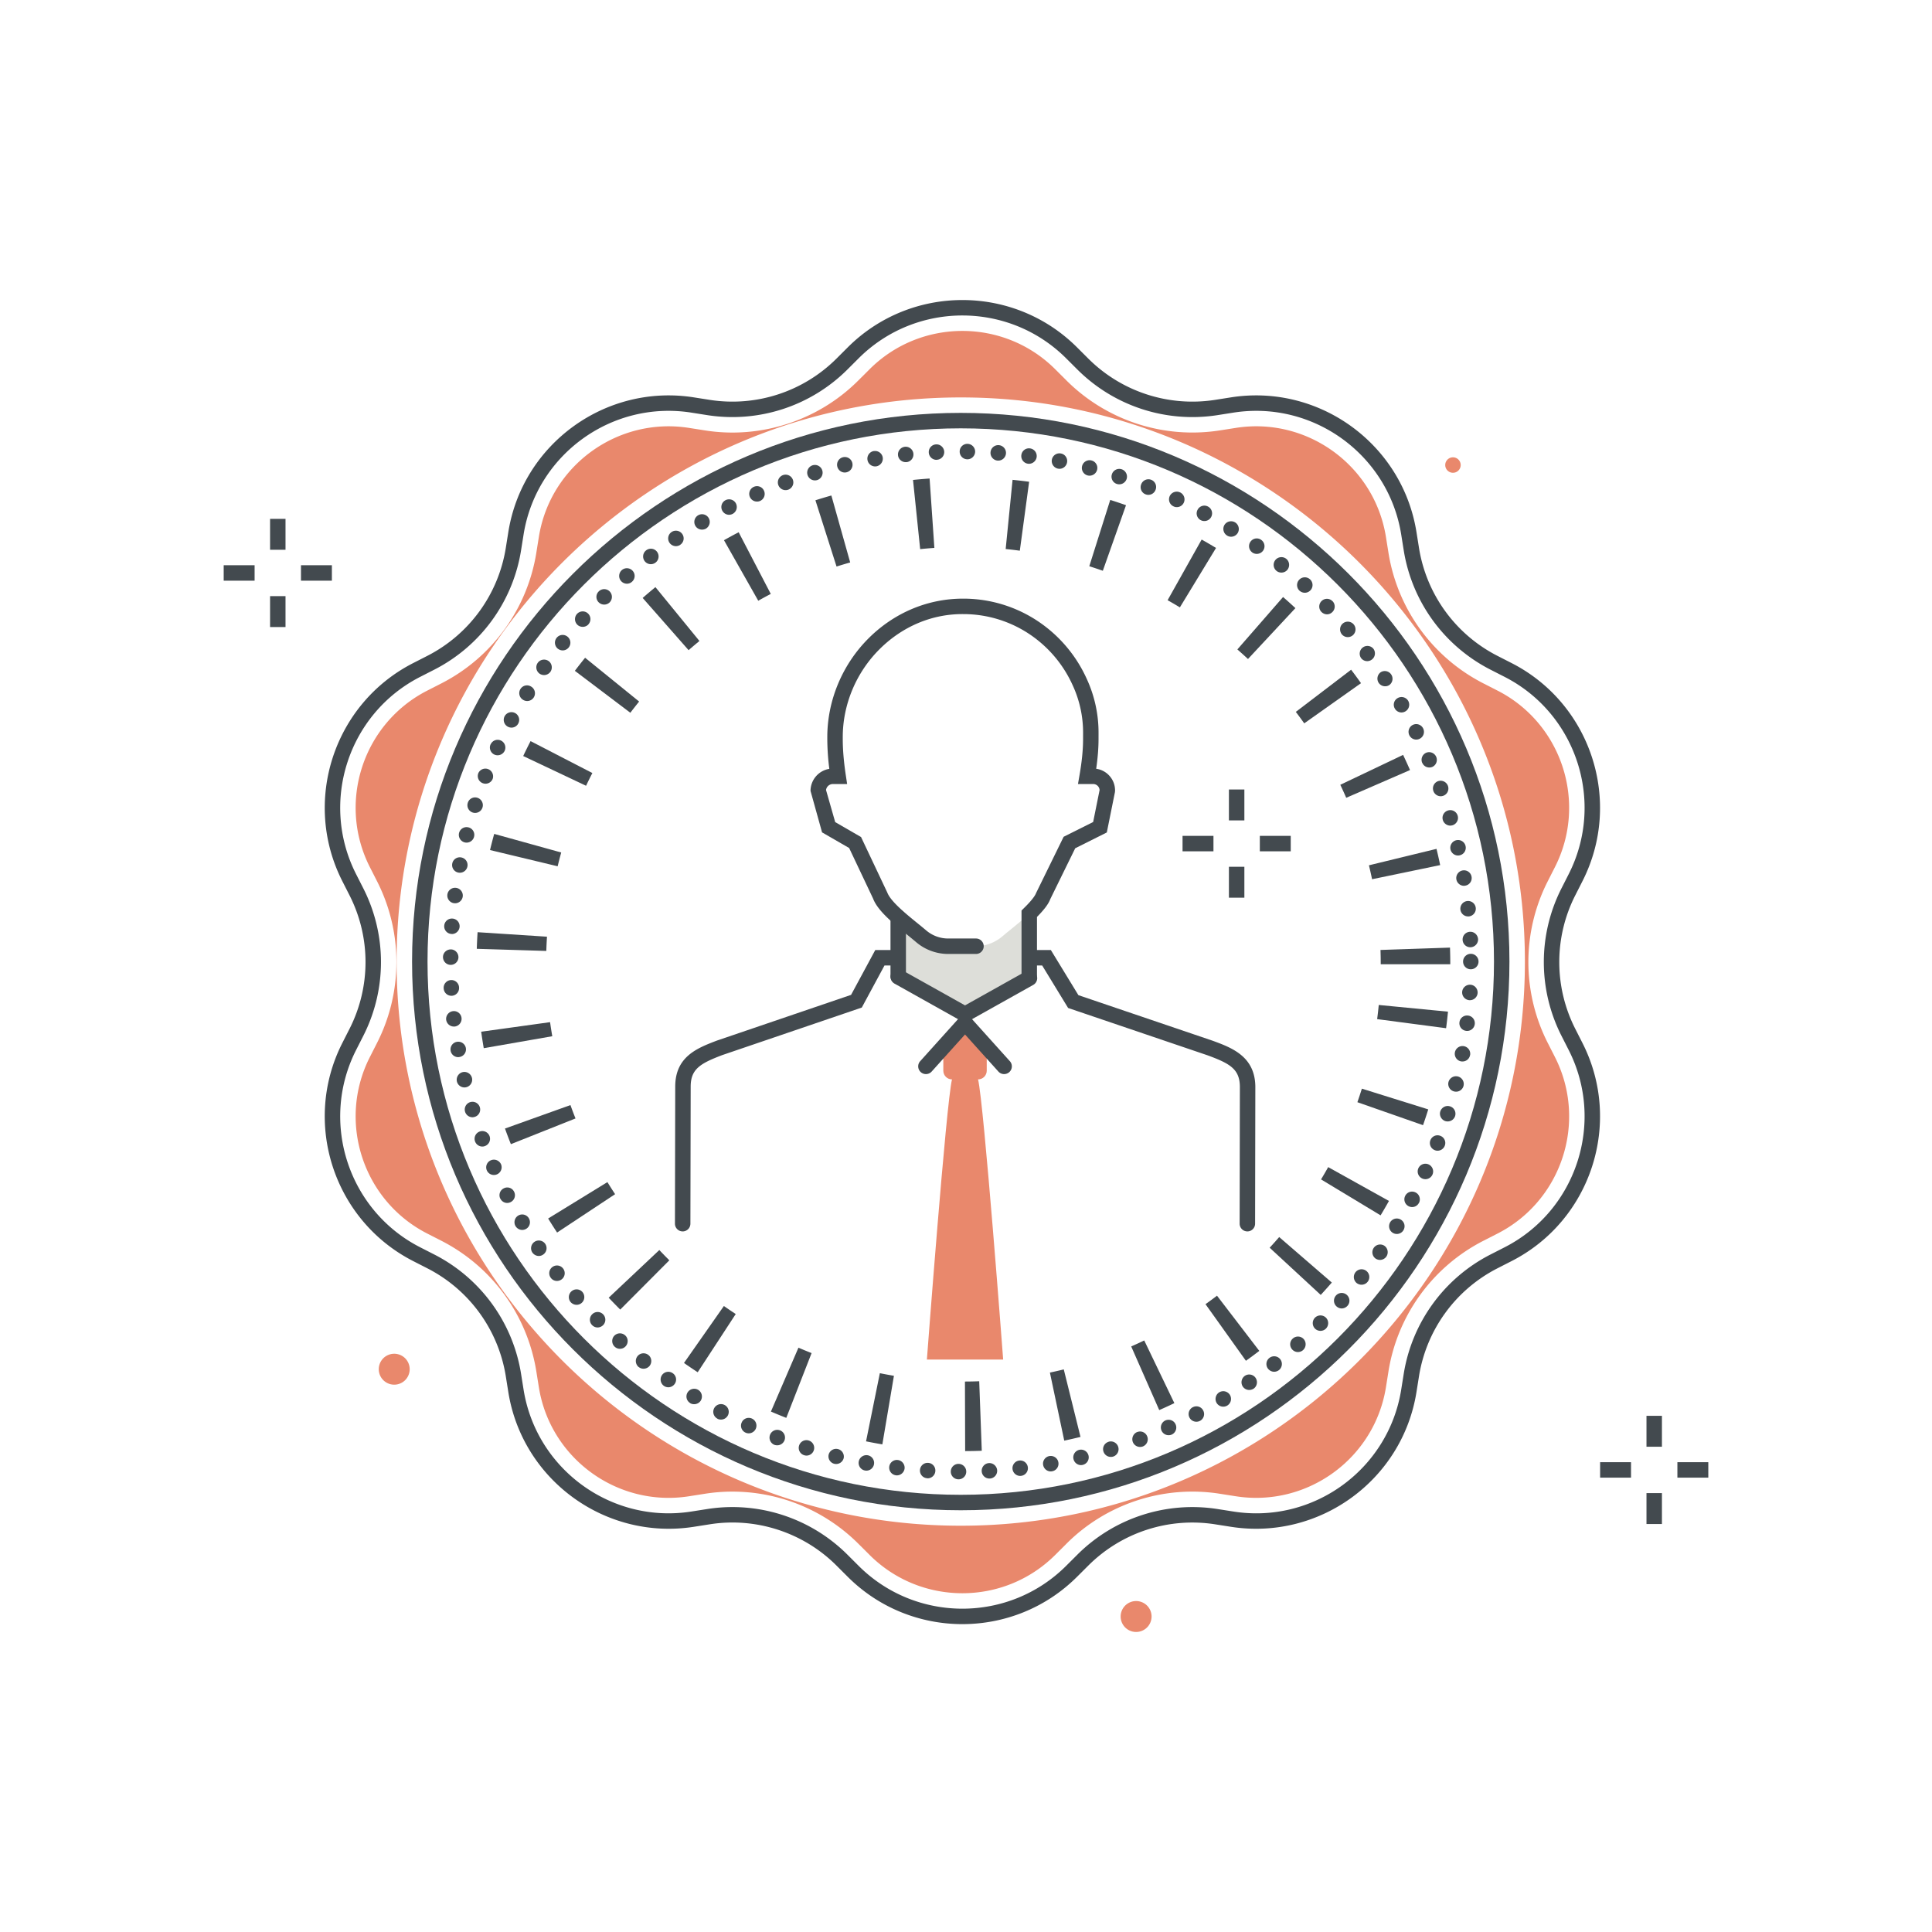 <?xml version="1.0" encoding="utf-8"?><svg xmlns="http://www.w3.org/2000/svg" width="250" height="250" viewBox="0 0 250 250"><g fill="none" fill-rule="evenodd"><path fill="#434A4F" d="M124.321 55.427c-38.047 0-69 30.953-69 69s30.953 69 69 69 69-30.953 69-69-30.953-69-69-69zm0 140c-39.149 0-71-31.85-71-71 0-39.149 31.851-71 71-71 39.15 0 71 31.851 71 71 0 39.15-31.85 71-71 71z"/><path fill="#434A4F" d="M94.773 195.014a21.08 21.08 0 0 1 14.857 6.131l1.484 1.481c7.4 7.382 19.438 7.383 26.839 0l1.485-1.481a21.068 21.068 0 0 1 18.093-5.879l2.072.325c10.331 1.631 20.066-5.453 21.713-15.775l.33-2.07a21.068 21.068 0 0 1 11.182-15.392l1.867-.954c9.308-4.756 13.029-16.206 8.294-25.525l-.949-1.869a21.072 21.072 0 0 1 0-19.026l.949-1.869c4.735-9.318 1.014-20.769-8.294-25.525l-1.867-.954a21.069 21.069 0 0 1-11.182-15.392l-.33-2.07c-1.647-10.322-11.394-17.398-21.713-15.776l-2.072.326a21.072 21.072 0 0 1-18.093-5.879l-1.485-1.481c-7.399-7.382-19.437-7.384-26.839 0l-1.484 1.481a21.081 21.081 0 0 1-18.094 5.879l-2.071-.326C79.139 51.77 69.398 58.848 67.751 69.17l-.33 2.07a21.069 21.069 0 0 1-11.182 15.392l-1.867.954c-9.308 4.756-13.028 16.207-8.294 25.525l.949 1.869a21.066 21.066 0 0 1 0 19.026l-.949 1.869c-4.734 9.319-1.014 20.769 8.294 25.525l1.867.954a21.068 21.068 0 0 1 11.182 15.392l.33 2.07c1.648 10.323 11.392 17.399 21.714 15.775l2.071-.325a20.896 20.896 0 0 1 3.237-.252zm29.761 15.148c-5.372 0-10.742-2.04-14.832-6.12l-1.484-1.481c-4.281-4.27-10.405-6.262-16.371-5.318l-2.072.325c-11.404 1.78-22.178-6.028-23.999-17.437l-.33-2.071a19.058 19.058 0 0 0-10.117-13.925l-1.867-.954c-10.287-5.257-14.4-17.912-9.167-28.213l.949-1.869a19.062 19.062 0 0 0 0-17.213l-.949-1.869c-5.233-10.299-1.12-22.955 9.167-28.213l1.867-.954a19.058 19.058 0 0 0 10.117-13.925l.33-2.07C67.597 57.447 78.36 49.63 89.775 51.418l2.072.326a19.073 19.073 0 0 0 16.371-5.318l1.484-1.482c8.178-8.159 21.486-8.16 29.663 0l1.485 1.482a19.07 19.07 0 0 0 16.371 5.318l2.071-.326c11.402-1.789 22.178 6.029 23.999 17.437l.33 2.07a19.058 19.058 0 0 0 10.117 13.925l1.867.954c10.288 5.258 14.4 17.914 9.167 28.213l-.949 1.869a19.062 19.062 0 0 0 0 17.213l.949 1.869c5.233 10.301 1.121 22.956-9.167 28.213l-1.867.954a19.058 19.058 0 0 0-10.117 13.925l-.33 2.071c-1.821 11.409-12.584 19.217-23.999 17.437l-2.071-.325a19.06 19.06 0 0 0-16.371 5.318l-1.485 1.481c-4.089 4.079-9.461 6.119-14.831 6.12z"/><path fill="#434A4F" d="M125.163 59.433a.994.994 0 0 1-.98-1.01c0-.56.46-1 1.01-.99.55.01.99.46.99 1.01-.01.55-.46.99-1 .99h-.02zm-4.98-.889a.988.988 0 0 1 .95-1.04c.55-.031 1.02.399 1.05.949a.997.997 0 0 1-.96 1.04v.011h-.04c-.53 0-.98-.42-1-.96zm8.92 1.059c-.55-.04-.97-.519-.93-1.07.04-.56.52-.97 1.07-.93.55.04.97.52.93 1.07-.04.53-.48.93-1 .93h-.07zm-12.9-.69a1 1 0 1 1 1.99-.21 1 1 0 0 1-.89 1.1h-.1c-.51 0-.95-.38-1-.89zm16.819 1.091h-.009a.994.994 0 0 1-.85-1.121.988.988 0 0 1 1.12-.86c.55.07.93.57.86 1.12-.07.5-.5.87-.99.87-.05 0-.09 0-.131-.009zm-20.769-.481a.999.999 0 0 1 .82-1.16l-.01.01a1 1 0 0 1 1.16.81c.09.55-.28 1.06-.82 1.16-.06.01-.11.01-.17.01-.48 0-.9-.349-.98-.83zm24.65 1.12a1.01 1.01 0 0 1-.79-1.179.997.997 0 0 1 1.18-.781c.54.1.89.63.78 1.17a.994.994 0 0 1-.98.81c-.06 0-.12-.01-.19-.02zm-28.56-.28a.998.998 0 0 1 .75-1.2 1 1 0 1 1 .45 1.95c-.08.02-.15.03-.23.03a.999.999 0 0 1-.97-.78zm32.4 1.16a1.001 1.001 0 1 1 .5-1.939c.54.139.86.679.72 1.219a1.01 1.01 0 0 1-1.22.72zm-36.25-.07a.997.997 0 1 1 1.91-.58c.16.53-.14 1.091-.67 1.25a1.004 1.004 0 0 1-1.24-.67zm40.029 1.17a.986.986 0 0 1-.639-1.26c.17-.52.73-.81 1.26-.64.52.17.81.741.64 1.26a1.006 1.006 0 0 1-1.261.64zm-43.809.14a1.002 1.002 0 1 1 1.29.6 1.007 1.007 0 0 1-1.29-.6zm47.52 1.201a.989.989 0 0 1-.56-1.301.996.996 0 1 1 1.849.74.991.991 0 0 1-1.289.561zm-51.2.339a.994.994 0 0 1 .52-1.31c.5-.22 1.09 0 1.31.511a.996.996 0 0 1-.511 1.319.946.946 0 0 1-.399.08.998.998 0 0 1-.92-.6zm54.82 1.22c-.5-.229-.72-.82-.49-1.33.24-.5.84-.71 1.33-.479h.01c.5.239.71.83.48 1.33a.994.994 0 0 1-.911.579.894.894 0 0 1-.419-.1zm-58.4.54a.994.994 0 0 1 .43-1.34c.5-.25 1.1-.06 1.35.43a1.008 1.008 0 0 1-.89 1.46c-.36 0-.71-.2-.89-.55zm61.92 1.24h-.01a.988.988 0 0 1-.39-1.35.984.984 0 0 1 1.35-.4c.49.26.66.87.4 1.35a.99.99 0 0 1-.88.52.889.889 0 0 1-.47-.12zm-65.39.741a.996.996 0 1 1 1.72-1.011c.28.471.12 1.08-.35 1.37-.16.09-.34.13-.51.13-.34 0-.68-.17-.86-.489zm68.789 1.25a1.005 1.005 0 0 1-.319-1.381c.29-.46.91-.6 1.38-.31.46.29.61.91.32 1.38-.19.3-.52.47-.85.47-.18 0-.37-.05-.531-.159zm-72.139.939a.999.999 0 0 1 .27-1.39.999.999 0 0 1 1.39.27.986.986 0 0 1-.271 1.38v.011c-.17.109-.359.169-.559.169-.32 0-.64-.16-.83-.44zm75.41 1.26v-.01a.994.994 0 0 1-.23-1.39c.32-.45.94-.56 1.39-.23.45.32.56.94.24 1.391-.2.279-.51.419-.82.419-.2 0-.4-.06-.58-.18zm-78.62 1.12a1 1 0 0 1 .19-1.399.991.991 0 0 1 1.4.179 1 1 0 1 1-1.59 1.22zm81.76 1.26a1 1 0 0 1-.15-1.409 1.01 1.01 0 0 1 1.41-.151c.43.35.49.981.15 1.41-.2.25-.49.37-.78.37-.22 0-.45-.07-.63-.22zm-84.82 1.31c-.36-.42-.31-1.05.1-1.41a.998.998 0 0 1 1.41.1.988.988 0 0 1-.101 1.41.962.962 0 0 1-.649.25c-.28 0-.56-.12-.76-.35zm87.8 1.26a.997.997 0 0 1-.06-1.41c.37-.41 1-.44 1.41-.069.41.37.44 1.009.07 1.409-.2.22-.47.33-.74.33-.24 0-.48-.09-.68-.26zm-90.7 1.49a.987.987 0 0 1 .02-1.41.996.996 0 0 1 1.41.01c.39.4.379 1.03-.01 1.42a1.015 1.015 0 0 1-1.42-.02zm93.53 1.25a.996.996 0 0 1 .02-1.41.986.986 0 0 1 1.41.021h.01a.995.995 0 0 1-.03 1.409c-.19.19-.44.29-.69.29-.26 0-.52-.11-.72-.31zm-96.26 1.68a1.01 1.01 0 0 1-.07-1.42.998.998 0 1 1 1.48 1.34v.011a.99.99 0 0 1-.74.319c-.24 0-.48-.08-.67-.25zm98.91 1.23c-.35-.42-.31-1.049.11-1.41a1 1 0 1 1-.11 1.41zm-101.46 1.85c-.43-.35-.5-.979-.15-1.41.34-.43.97-.5 1.4-.15a1 1 0 0 1-.621 1.78c-.219 0-.439-.079-.629-.22zm103.94 1.21a1 1 0 0 1 1.59-1.21 1 1 0 0 1-.191 1.4.985.985 0 0 1-1.399-.19zm-106.3 2.02c-.45-.32-.56-.95-.24-1.4.32-.45.94-.55 1.4-.24.45.32.55.95.24 1.4-.201.27-.51.42-.82.42-.2 0-.4-.059-.58-.18zm108.58 1.19c-.3-.46-.18-1.08.28-1.39a1 1 0 0 1 1.11 1.66.94.94 0 0 1-.56.17 1 1 0 0 1-.83-.44zm-110.74 2.181a1.006 1.006 0 0 1-.32-1.381c.29-.47.9-.619 1.37-.329a1.004 1.004 0 1 1-1.05 1.71zm112.83 1.149a.985.985 0 0 1 .36-1.359 1 1 0 0 1 1.37.359 1.007 1.007 0 0 1-.87 1.5.99.99 0 0 1-.86-.5zm-114.78 2.34c-.49-.26-.67-.87-.41-1.36.27-.48.87-.66 1.36-.4a1 1 0 0 1 .399 1.35.983.983 0 0 1-.879.53c-.16 0-.32-.04-.47-.12zm116.66 1.12c-.25-.5-.05-1.1.44-1.35a1.002 1.002 0 1 1 .45 1.9c-.36 0-.71-.199-.89-.55zm-118.4 2.49c-.5-.23-.72-.83-.49-1.33h.01c.23-.5.82-.72 1.32-.49.499.23.72.83.49 1.33a1.011 1.011 0 0 1-1.33.49zm120.07 1.071h-.01a.996.996 0 0 1 .52-1.311.999.999 0 0 1 .8 1.83.938.938 0 0 1-.4.08c-.39 0-.75-.22-.91-.599zm-121.58 2.629a.993.993 0 0 1-.57-1.29 1 1 0 0 1 1.86.73.995.995 0 0 1-1.29.56zm123.02 1.03v-.01a.996.996 0 0 1 .6-1.279 1.01 1.01 0 0 1 1.28.609 1.001 1.001 0 0 1-.94 1.34c-.41 0-.79-.26-.94-.66zm-124.31 2.77a.997.997 0 0 1-.64-1.26c.16-.53.73-.82 1.25-.65.53.17.82.74.65 1.26a1 1 0 0 1-1.26.65zm125.53.97a.994.994 0 0 1 .68-1.24.991.991 0 0 1 1.24.68c.16.52-.15 1.08-.68 1.241-.09.019-.18.04-.28.04-.43 0-.83-.29-.96-.721zm-126.58 2.891a1.01 1.01 0 0 1-.72-1.221.997.997 0 0 1 1.22-.72c.53.13.86.68.72 1.21v.01a1.003 1.003 0 0 1-1.22.721zm127.57.92c-.12-.541.22-1.081.76-1.201a.995.995 0 0 1 1.19.75.995.995 0 0 1-.75 1.201.875.875 0 0 1-.22.029c-.46 0-.87-.32-.98-.779zm-128.38 2.989a.994.994 0 0 1-.791-1.17.99.99 0 0 1 1.171-.79c.54.1.9.631.79 1.17a.995.995 0 0 1-1.17.79zm129.14.87c-.09-.54.28-1.06.819-1.15a.994.994 0 0 1 1.151.831.993.993 0 0 1-.82 1.139c-.05.01-.11.02-.16.02-.48 0-.91-.35-.99-.84zm-129.71 3.09a1.002 1.002 0 1 1 .13.01c-.05 0-.09-.01-.13-.01zm130.23.81a1 1 0 0 1 .9-1.09.996.996 0 0 1 1.09.89c.059.55-.34 1.04-.89 1.101h-.1a1 1 0 0 1-1-.901zm-130.56 3.17a.988.988 0 0 1-.93-1.059.99.99 0 0 1 1.06-.931c.55.03.97.51.93 1.061-.04.529-.48.939-1 .939-.02 0-.04 0-.06-.01zm130.85.76a.99.99 0 0 1 .95-1.04c.55-.029 1.02.4 1.05.96v-.01c.02.561-.41 1.021-.96 1.05h-.05c-.53 0-.97-.42-.99-.96zm-130.951 3.24c-.549 0-.989-.46-.989-1.01 0-.549.46-.99 1.01-.99s.99.46.99 1.01a1 1 0 0 1-1 .99h-.011zm131.011-.429c0-.551.449-1 1-1 .55 0 1 .449 1 1 0 .559-.45 1-1 1a.99.99 0 0 1-1-1zm-131.91 3.479a.997.997 0 1 1 1.99-.1.996.996 0 0 1-.94 1.05h-.05a1 1 0 0 1-1-.95zm132.73 1.521a1.006 1.006 0 0 1-.94-1.061c.03-.55.51-.97 1.06-.939.55.029.97.509.94 1.059a1 1 0 0 1-1 .941h-.06zm-132.41 2.519c-.05-.54.34-1.04.89-1.1a.993.993 0 0 1 1.1.88c.06.55-.33 1.04-.88 1.111h-.11c-.51 0-.94-.381-1-.891zm131.99 1.45a.986.986 0 0 1-.87-1.11c.06-.55.56-.94 1.11-.87.55.06.94.56.87 1.11a.995.995 0 0 1-.99.88c-.04 0-.08 0-.12-.01zm-131.411 2.571a.992.992 0 0 1 .811-1.151.998.998 0 0 1 1.16.81.997.997 0 0 1-.82 1.15.888.888 0 0 1-.17.021.99.99 0 0 1-.981-.83zm130.751 1.379a1.001 1.001 0 1 1 1.17-.81h-.01a.98.98 0 0 1-.98.82c-.06 0-.12 0-.18-.01zm-129.94 2.6c-.12-.54.21-1.08.75-1.21.53-.12 1.07.21 1.2.75a1.003 1.003 0 0 1-.971 1.231c-.459 0-.869-.311-.979-.771zm129.04 1.29c-.53-.13-.86-.67-.73-1.21.14-.53.68-.86 1.21-.729.54.13.87.679.74 1.21a1 1 0 0 1-1.22.729zm-127.98 2.63c-.161-.529.14-1.09.669-1.25a.994.994 0 0 1 1.241.67.995.995 0 0 1-.66 1.24c-.1.03-.2.05-.29.05-.43 0-.831-.279-.96-.71zm126.85 1.21c-.52-.17-.82-.73-.66-1.25.17-.529.73-.83 1.26-.66.53.16.82.72.66 1.25-.14.43-.53.7-.96.7-.1 0-.2-.01-.3-.04zm-125.56 2.63a.995.995 0 0 1 .589-1.279.998.998 0 1 1 .701 1.87.891.891 0 0 1-.35.069c-.4 0-.79-.25-.94-.66zm124.2 1.131a.991.991 0 0 1-.58-1.29.986.986 0 0 1 1.28-.571c.52.19.78.77.58 1.281a1 1 0 0 1-.931.649.856.856 0 0 1-.349-.069zm-122.67 2.63a.989.989 0 0 1 .51-1.321c.5-.219 1.089.01 1.32.51a1.001 1.001 0 0 1-1.83.811zm121.07 1.049a1 1 0 1 1 .823-1.821 1 1 0 0 1-.823 1.821zm-119.32 2.6h-.01a.99.99 0 0 1 .44-1.34.98.98 0 0 1 1.339.43.994.994 0 0 1-.429 1.341.975.975 0 0 1-1.34-.431zm117.5.96a.998.998 0 0 1-.41-1.35.99.99 0 0 1 1.35-.41c.49.25.67.861.42 1.35h-.01a.975.975 0 0 1-.88.53c-.16 0-.32-.04-.47-.12zm-115.54 2.59c-.28-.47-.12-1.09.349-1.369a.995.995 0 0 1 1.371.349.998.998 0 0 1-.86 1.51c-.34 0-.67-.18-.86-.49zm113.52.87c-.48-.29-.62-.91-.34-1.38.29-.47.9-.62 1.379-.33.471.29.621.9.331 1.37a1 1 0 0 1-1.37.34zm-111.34 2.551a1 1 0 0 1 .27-1.391c.45-.31 1.08-.189 1.39.26.31.46.19 1.08-.27 1.39a.973.973 0 0 1-.56.18c-.32 0-.63-.16-.83-.439zm109.1.769a1.006 1.006 0 0 1 1.15-1.65c.45.32.56.94.25 1.4-.2.28-.51.43-.83.43-.19 0-.39-.06-.57-.18zm-106.71 2.51a.99.99 0 0 1 .18-1.399.992.992 0 0 1 1.4.179.993.993 0 0 1-.18 1.401c-.18.139-.4.21-.61.21a.97.97 0 0 1-.79-.391zm104.28.67c-.43-.35-.5-.97-.16-1.41a1 1 0 1 1 .78 1.62c-.21 0-.43-.069-.62-.21zm-101.71 2.471a1 1 0 0 1 .1-1.411.998.998 0 0 1 1.41.09c.36.42.32 1.05-.091 1.41a.987.987 0 0 1-.659.25c-.28 0-.56-.12-.76-.339zm99.1.549c-.41-.36-.45-1-.08-1.41.36-.41 1-.45 1.41-.08.41.37.45 1 .08 1.41-.2.22-.47.34-.75.34-.23 0-.47-.09-.66-.26zm-96.33 2.42a.987.987 0 0 1 .01-1.41.989.989 0 0 1 1.41.01.996.996 0 0 1-.01 1.41c-.2.191-.45.29-.7.29a.972.972 0 0 1-.71-.3zm93.54.451a1.006 1.006 0 0 1 0-1.42 1.007 1.007 0 0 1 1.42.009c.38.39.38 1.02-.01 1.411a1.005 1.005 0 0 1-1.41 0zm-90.61 2.349c-.41-.37-.44-1-.08-1.41a1.01 1.01 0 0 1 1.42-.069c.41.359.44 1 .07 1.409a.979.979 0 0 1-.74.33.96.96 0 0 1-.67-.26zm87.65.34a.988.988 0 0 1 .09-1.41.999.999 0 0 1 1.41.08 1.02 1.02 0 0 1-.09 1.42.993.993 0 0 1-1.41-.09zm-84.55 2.28v.01c-.43-.35-.5-.979-.16-1.41.34-.43.97-.5 1.41-.159.43.34.5.969.159 1.409-.199.24-.489.37-.79.37a.974.974 0 0 1-.619-.22zm81.43.22a.992.992 0 0 1 .18-1.399 1 1 0 0 1 1.4.169c.34.44.26 1.07-.17 1.411-.19.139-.4.21-.62.21-.3 0-.59-.141-.79-.391zm-78.17 2.221a1.011 1.011 0 0 1-.25-1.401c.32-.45.94-.56 1.39-.24.46.311.57.94.25 1.391-.201.279-.51.429-.82.429-.2 0-.4-.06-.57-.179zm74.91.099a1.02 1.02 0 0 1 .26-1.4c.46-.31 1.08-.19 1.39.261.31.46.2 1.079-.25 1.399-.18.11-.38.17-.57.17-.32 0-.631-.149-.83-.43zm-71.52 2.13v-.01a.994.994 0 0 1-.33-1.37c.29-.469.91-.62 1.38-.33.47.29.61.901.33 1.38-.19.3-.52.47-.86.47-.18 0-.36-.04-.52-.14zm68.13-.019a1.017 1.017 0 0 1 .339-1.381 1.016 1.016 0 0 1 1.381.341c.28.479.13 1.089-.35 1.379a1.006 1.006 0 0 1-1.37-.339zm-64.6 2.04v-.011a.996.996 0 0 1-.42-1.35 1.001 1.001 0 1 1 1.77.94 1 1 0 0 1-.89.53c-.15 0-.32-.03-.46-.109zm61.09-.141a.996.996 0 0 1 .42-1.35h.01a.986.986 0 0 1 1.34.42.993.993 0 0 1-.88 1.46c-.36 0-.71-.19-.89-.53zm-57.45 1.94a.99.99 0 0 1-.49-1.33c.22-.5.82-.719 1.32-.49.5.231.719.82.49 1.33-.17.361-.53.58-.91.58-.14 0-.28-.03-.41-.09zm53.83-.26a1 1 0 0 1 .5-1.32c.51-.219 1.1 0 1.32.51a1 1 0 0 1-.5 1.32.969.969 0 0 1-.41.081.993.993 0 0 1-.91-.591zm-50.09 1.841a1.01 1.01 0 0 1-.57-1.301 1.001 1.001 0 0 1 1.87.72c-.16.4-.54.64-.94.64-.12 0-.24-.019-.36-.059zm46.37-.38a1.01 1.01 0 0 1 .59-1.29v.009c.51-.2 1.09.06 1.28.58.2.52-.06 1.09-.58 1.291-.11.04-.23.059-.351.059-.409 0-.789-.25-.939-.649zm-42.53 1.719a.991.991 0 0 1-.65-1.25c.17-.53.73-.82 1.26-.65h-.01a.997.997 0 0 1-.3 1.95c-.1 0-.2-.019-.3-.05zm38.73-.49a.987.987 0 0 1 .66-1.24v-.01a1.003 1.003 0 0 1 .59 1.92c-.1.03-.2.04-.3.04-.43 0-.82-.28-.95-.71zm-34.83 1.6a.993.993 0 0 1-.72-1.21 1 1 0 0 1 1.94.48 1.01 1.01 0 0 1-1.22.73zm30.96-.6c-.13-.53.2-1.07.73-1.2a.995.995 0 0 1 1.21.73 1 1 0 0 1-.74 1.21.973.973 0 0 1-.23.031c-.45 0-.861-.311-.97-.771zm-26.99 1.47a1 1 0 0 1-.8-1.17c.1-.54.63-.899 1.17-.8.54.1.9.63.8 1.17-.09.481-.51.82-.99.82-.06 0-.12-.009-.18-.02zm23.06-.71c-.1-.54.27-1.06.81-1.16.55-.09 1.07.27 1.16.81a.994.994 0 0 1-.81 1.16c-.06.01-.121.02-.17.02-.48 0-.9-.34-.99-.83zm-19.05 1.33a.997.997 0 1 1 .25-1.979c.54.069.93.569.87 1.109-.07.511-.5.88-1 .88-.04 0-.08 0-.12-.01zm15.089-.8a.996.996 0 0 1 .871-1.11.995.995 0 0 1 1.11.87.994.994 0 0 1-.87 1.11c-.04.01-.08.01-.12.01-.5 0-.93-.38-.991-.88zm-11.049 1.18a.99.99 0 0 1-.93-1.06.99.99 0 0 1 1.06-.929c.55.029.97.509.93 1.059a1 1 0 0 1-1 .941c-.02 0-.04 0-.06-.011zm7.06-.9a.999.999 0 0 1 .94-1.06c.549-.029 1.03.4 1.06.95.03.55-.4 1.021-.95 1.05h-.05c-.53 0-.97-.41-1-.94zm-3 1.041h-.011a.995.995 0 0 1-.989-1c0-.561.45-1 1-1 .56.009 1 .449 1 1.009 0 .55-.45.991-1 .991z"/><path fill="#E9886C" d="M124.322 197.427c-40.253 0-73-32.748-73-73s32.747-73 73-73c40.252 0 73 32.748 73 73s-32.748 73-73 73zm75.935-62.516a23.07 23.07 0 0 1 0-20.836l.949-1.87c4.237-8.338.908-18.583-7.42-22.838l-1.867-.954a23.077 23.077 0 0 1-12.248-16.858l-.33-2.069c-1.474-9.237-10.189-15.57-19.428-14.116l-2.071.325a23.076 23.076 0 0 1-19.817-6.438l-1.484-1.481c-6.621-6.606-17.394-6.606-24.014 0l-1.485 1.481c-5.18 5.168-12.588 7.58-19.816 6.438l-2.072-.325c-9.238-1.45-17.954 4.88-19.427 14.115l-.331 2.07a23.076 23.076 0 0 1-12.247 16.858l-1.867.954c-8.329 4.255-11.657 14.5-7.421 22.838l.95 1.87a23.076 23.076 0 0 1 0 20.836l-.95 1.87c-4.237 8.337-.908 18.583 7.421 22.838l1.867.954a23.076 23.076 0 0 1 12.247 16.857l.331 2.071c1.473 9.235 10.189 15.566 19.427 14.115l2.071-.325a22.782 22.782 0 0 1 3.545-.277 23.084 23.084 0 0 1 16.272 6.716l1.485 1.481c6.62 6.605 17.393 6.604 24.014 0l1.484-1.481c5.18-5.168 12.588-7.579 19.817-6.439l2.071.325c9.24 1.446 17.954-4.879 19.428-14.115l.33-2.071a23.077 23.077 0 0 1 12.248-16.857l1.867-.954c8.328-4.255 11.657-14.501 7.421-22.838l-.95-1.87z"/><path fill="#434A4F" d="M119.069 71.057l-.925-8.953a62.879 62.879 0 0 1 2.146-.183l.617 8.978a55.97 55.97 0 0 0-1.838.158zm12.895.203a52.503 52.503 0 0 0-1.83-.215l.892-8.956c.719.072 1.433.156 2.143.251l-1.205 8.92zm-23.715 2.05l-2.734-8.574a59.196 59.196 0 0 1 2.064-.619l2.436 8.664a56.06 56.06 0 0 0-1.766.529zm34.456.547c-.579-.204-1.163-.4-1.751-.586l2.711-8.582a60.99 60.99 0 0 1 2.04.684l-3 8.484zm-44.587 3.878l-4.435-7.832c.627-.355 1.26-.698 1.9-1.031l4.156 7.982c-.546.284-1.086.577-1.621.881zm54.558.859a52.22 52.22 0 0 0-1.588-.928l4.406-7.848a63.97 63.97 0 0 1 1.86 1.087l-4.678 7.689zm-63.571 5.538l-5.943-6.759a59.212 59.212 0 0 1 1.651-1.399l5.694 6.971c-.475.388-.942.783-1.402 1.187zm72.385 1.143c-.451-.42-.91-.833-1.375-1.239l5.914-6.783c.541.47 1.073.95 1.596 1.438l-6.135 6.584zm-79.923 6.956l-7.181-5.426a63.72 63.72 0 0 1 1.327-1.693l6.99 5.668a52.9 52.9 0 0 0-1.136 1.451zm87.201 1.371a54.888 54.888 0 0 0-1.09-1.484l7.156-5.457a57.69 57.69 0 0 1 1.279 1.742l-7.345 5.199zm-92.931 8.076l-8.135-3.849a61.68 61.68 0 0 1 .954-1.929l7.996 4.131c-.28.543-.552 1.093-.815 1.647zm98.364 1.556a56.62 56.62 0 0 0-.766-1.682l8.125-3.871c.309.65.608 1.304.895 1.965l-8.254 3.588zM72.16 112.097l-8.752-2.101c.169-.702.349-1.398.541-2.089l8.672 2.406c-.163.59-.317 1.186-.461 1.784zm105.385 1.675a56.652 56.652 0 0 0-.405-1.802l8.744-2.127c.17.697.327 1.397.473 2.101l-8.812 1.828zm-106.853 9.279l-8.996-.275c.023-.72.057-1.436.104-2.15l8.98.582a56.27 56.27 0 0 0-.088 1.843zm116.973 1.72h-9c0-.618-.01-1.233-.03-1.847l8.994-.304c.024.715.036 1.431.036 2.151zm-.541 8.279l-8.922-1.175c.08-.609.15-1.219.208-1.833l8.959.867c-.07.718-.151 1.431-.245 2.141zm-124.526 2.584a60.453 60.453 0 0 1-.332-2.13l8.914-1.237c.085.611.179 1.217.285 1.821l-8.867 1.546zm121.542 9.963l-8.494-2.972c.202-.58.395-1.165.58-1.754l8.589 2.683a58.121 58.121 0 0 1-.675 2.043zm-118.033 2.456a64.512 64.512 0 0 1-.763-2.021l8.472-3.035c.208.581.426 1.157.655 1.73l-8.364 3.326zm112.541 9.213l-7.705-4.652c.318-.524.625-1.054.923-1.59l7.863 4.379c-.35.628-.71 1.249-1.081 1.863zm-106.56 2.225a61.331 61.331 0 0 1-1.158-1.817l7.67-4.709c.323.527.654 1.046.994 1.561l-7.506 4.965zm98.814 8.071l-6.609-6.107c.418-.453.83-.912 1.233-1.38l6.809 5.887c-.47.542-.946 1.075-1.433 1.6zm-90.643 1.898a67.678 67.678 0 0 1-1.495-1.537l6.552-6.17c.424.45.856.893 1.294 1.33l-6.351 6.377zm80.963 6.626l-5.231-7.325c.502-.358.998-.724 1.488-1.1l5.473 7.144c-.57.437-1.146.864-1.73 1.281zm-70.94 1.483a71.664 71.664 0 0 1-1.775-1.201l5.164-7.371c.505.354 1.016.7 1.533 1.037l-4.922 7.535zm59.722 4.897l-3.626-8.236c.567-.25 1.128-.508 1.685-.775l3.898 8.111c-.647.312-1.299.611-1.957.9zm-48.259 1.005a59.59 59.59 0 0 1-1.988-.816l3.562-8.266a52.71 52.71 0 0 0 1.7.7l-3.274 8.382zm35.968 2.947l-1.856-8.807a53.68 53.68 0 0 0 1.795-.411l2.164 8.736c-.697.173-1.398.333-2.103.482zm-23.537.484a66.49 66.49 0 0 1-2.11-.392l1.786-8.82c.603.122 1.211.234 1.822.337l-1.498 8.875zm10.714.869l-.026-9a54.031 54.031 0 0 0 1.847-.037l.33 8.994c-.714.027-1.431.041-2.151.043z"/><path fill="#E9886C" d="M129.809 175.927s-2.5-33.256-3.249-36.254c.621 0 1.124-.503 1.124-1.124v-2.811l-2.857-3.374-2.763 3.374v2.811c0 .621.503 1.124 1.124 1.124-.749 2.998-3.249 36.254-3.249 36.254h9.87"/><path fill="#DDDED9" d="M116.229 123.938v2.456l8.504 4.777 8.432-4.637.075-4.495v-3.789c.323-.318.653-.659.949-1.003a3.81 3.81 0 0 0-.281.266c-1.182 1.271-2.975 2.605-4.188 3.641a5.382 5.382 0 0 1-3.437 1.288h-3.649a5.382 5.382 0 0 1-3.436-1.288c-1.159-.989-2.844-2.249-4.023-3.467-.036-.037-.077-.073-.116-.11a17.7 17.7 0 0 0 1.19 1.138c-.009.005-.02.009-.02.02v5.203"/><path fill="#434A4F" d="M116.229 127.323a1 1 0 0 1-1-1v-7.588a1 1 0 1 1 2 0v7.588a1 1 0 0 1-1 1"/><path fill="#434A4F" d="M133.185 127.183a1 1 0 0 1-1-1v-8.363l.297-.294c.37-.364 1.35-1.332 1.591-1.976l3.562-7.271 3.818-1.91.833-4.133a.828.828 0 0 0-.828-.783h-1.968l.204-1.172c.303-1.738.456-3.298.456-4.637l.001-.766a14.593 14.593 0 0 0-1.35-6.211 15.706 15.706 0 0 0-4.58-5.872 15.398 15.398 0 0 0-9.511-3.331c-4.057-.05-7.915 1.578-10.879 4.524-3.037 3.016-4.779 7.166-4.779 11.387v.269c0 1.367.132 2.935.392 4.659l.174 1.15h-1.845a.893.893 0 0 0-.884.777l1.186 4.151 3.345 1.931 3.397 7.184c.429 1.141 2.409 2.752 3.855 3.927.421.342.822.668 1.176.97a4.386 4.386 0 0 0 2.798 1.049h3.646a1 1 0 1 1 0 2h-3.658a6.405 6.405 0 0 1-4.085-1.528 65.226 65.226 0 0 0-1.139-.939c-1.804-1.467-3.848-3.129-4.434-4.703l-3.097-6.54-3.505-2.023-1.492-5.365a2.898 2.898 0 0 1 2.431-2.855 31.488 31.488 0 0 1-.261-3.845v-.269c0-4.749 1.957-9.417 5.369-12.806 3.317-3.295 7.642-5.105 12.185-5.105h.118a17.381 17.381 0 0 1 10.735 3.76 17.722 17.722 0 0 1 5.162 6.614 16.58 16.58 0 0 1 1.53 7.054l-.001.752c0 1.148-.101 2.434-.303 3.835a2.799 2.799 0 0 1 1.639.831c.537.553.822 1.281.8 2.052l-.019.169-1.046 5.189-4.088 2.045-3.226 6.577c-.273.742-.968 1.544-1.722 2.31v7.531a1 1 0 0 1-1 1m-44.847 32.161h-.002a1 1 0 0 1-.998-1.002l.036-17.732c0-3.9 2.867-4.994 5.397-5.96l17.358-5.915 3.13-5.8h2.716a1 1 0 1 1 0 2h-1.523l-2.936 5.441-18.066 6.155c-2.823 1.078-4.076 1.795-4.076 4.081l-.036 17.734a1 1 0 0 1-1 .998"/><path fill="#434A4F" d="M124.874 132.388l-9.128-5.112a.999.999 0 0 1-.384-1.36.995.995 0 0 1 1.361-.384l8.151 4.563 7.823-4.379a1 1 0 1 1 .977 1.744l-8.8 4.928"/><path fill="#434A4F" d="M161.409 159.344h-.002a1 1 0 0 1-.998-1.002l.031-17.664c0-2.338-1.274-3.051-4.182-4.121l-18.044-6.125-3.356-5.497h-1.552a1 1 0 1 1 0-2h2.675l3.563 5.837 17.38 5.9c2.471.909 5.516 2.029 5.516 6.008l-.031 17.666a1 1 0 0 1-1 .998m-31.476-20.357a.996.996 0 0 1-.744-.331l-4.315-4.795-4.315 4.795a1 1 0 1 1-1.487-1.338l5.802-6.447 5.802 6.447a1 1 0 0 1-.743 1.669M159.021 106.159h2v-4h-2zM159.021 116.159h2v-4h-2zM163.021 110.159h4v-2h-4zM153.021 110.159h4v-2h-4zM34.946 71.138h2v-4h-2zM34.946 81.138h2v-4h-2zM38.946 75.138h4v-2h-4zM28.946 75.138h4v-2h-4zM213.054 187.208h2v-4h-2zM213.054 197.208h2v-4h-2zM217.054 191.208h4v-2h-4zM207.054 191.208h4v-2h-4z"/><path fill="#E9886C" d="M53.013 177.176a2 2 0 1 1-4.001-.001 2 2 0 0 1 4.001.001m96 32a2 2 0 1 1-4.001-.001 2 2 0 0 1 4.001.001m40-149a1 1 0 1 1-2 0 1 1 0 0 1 2 0"/></g></svg>